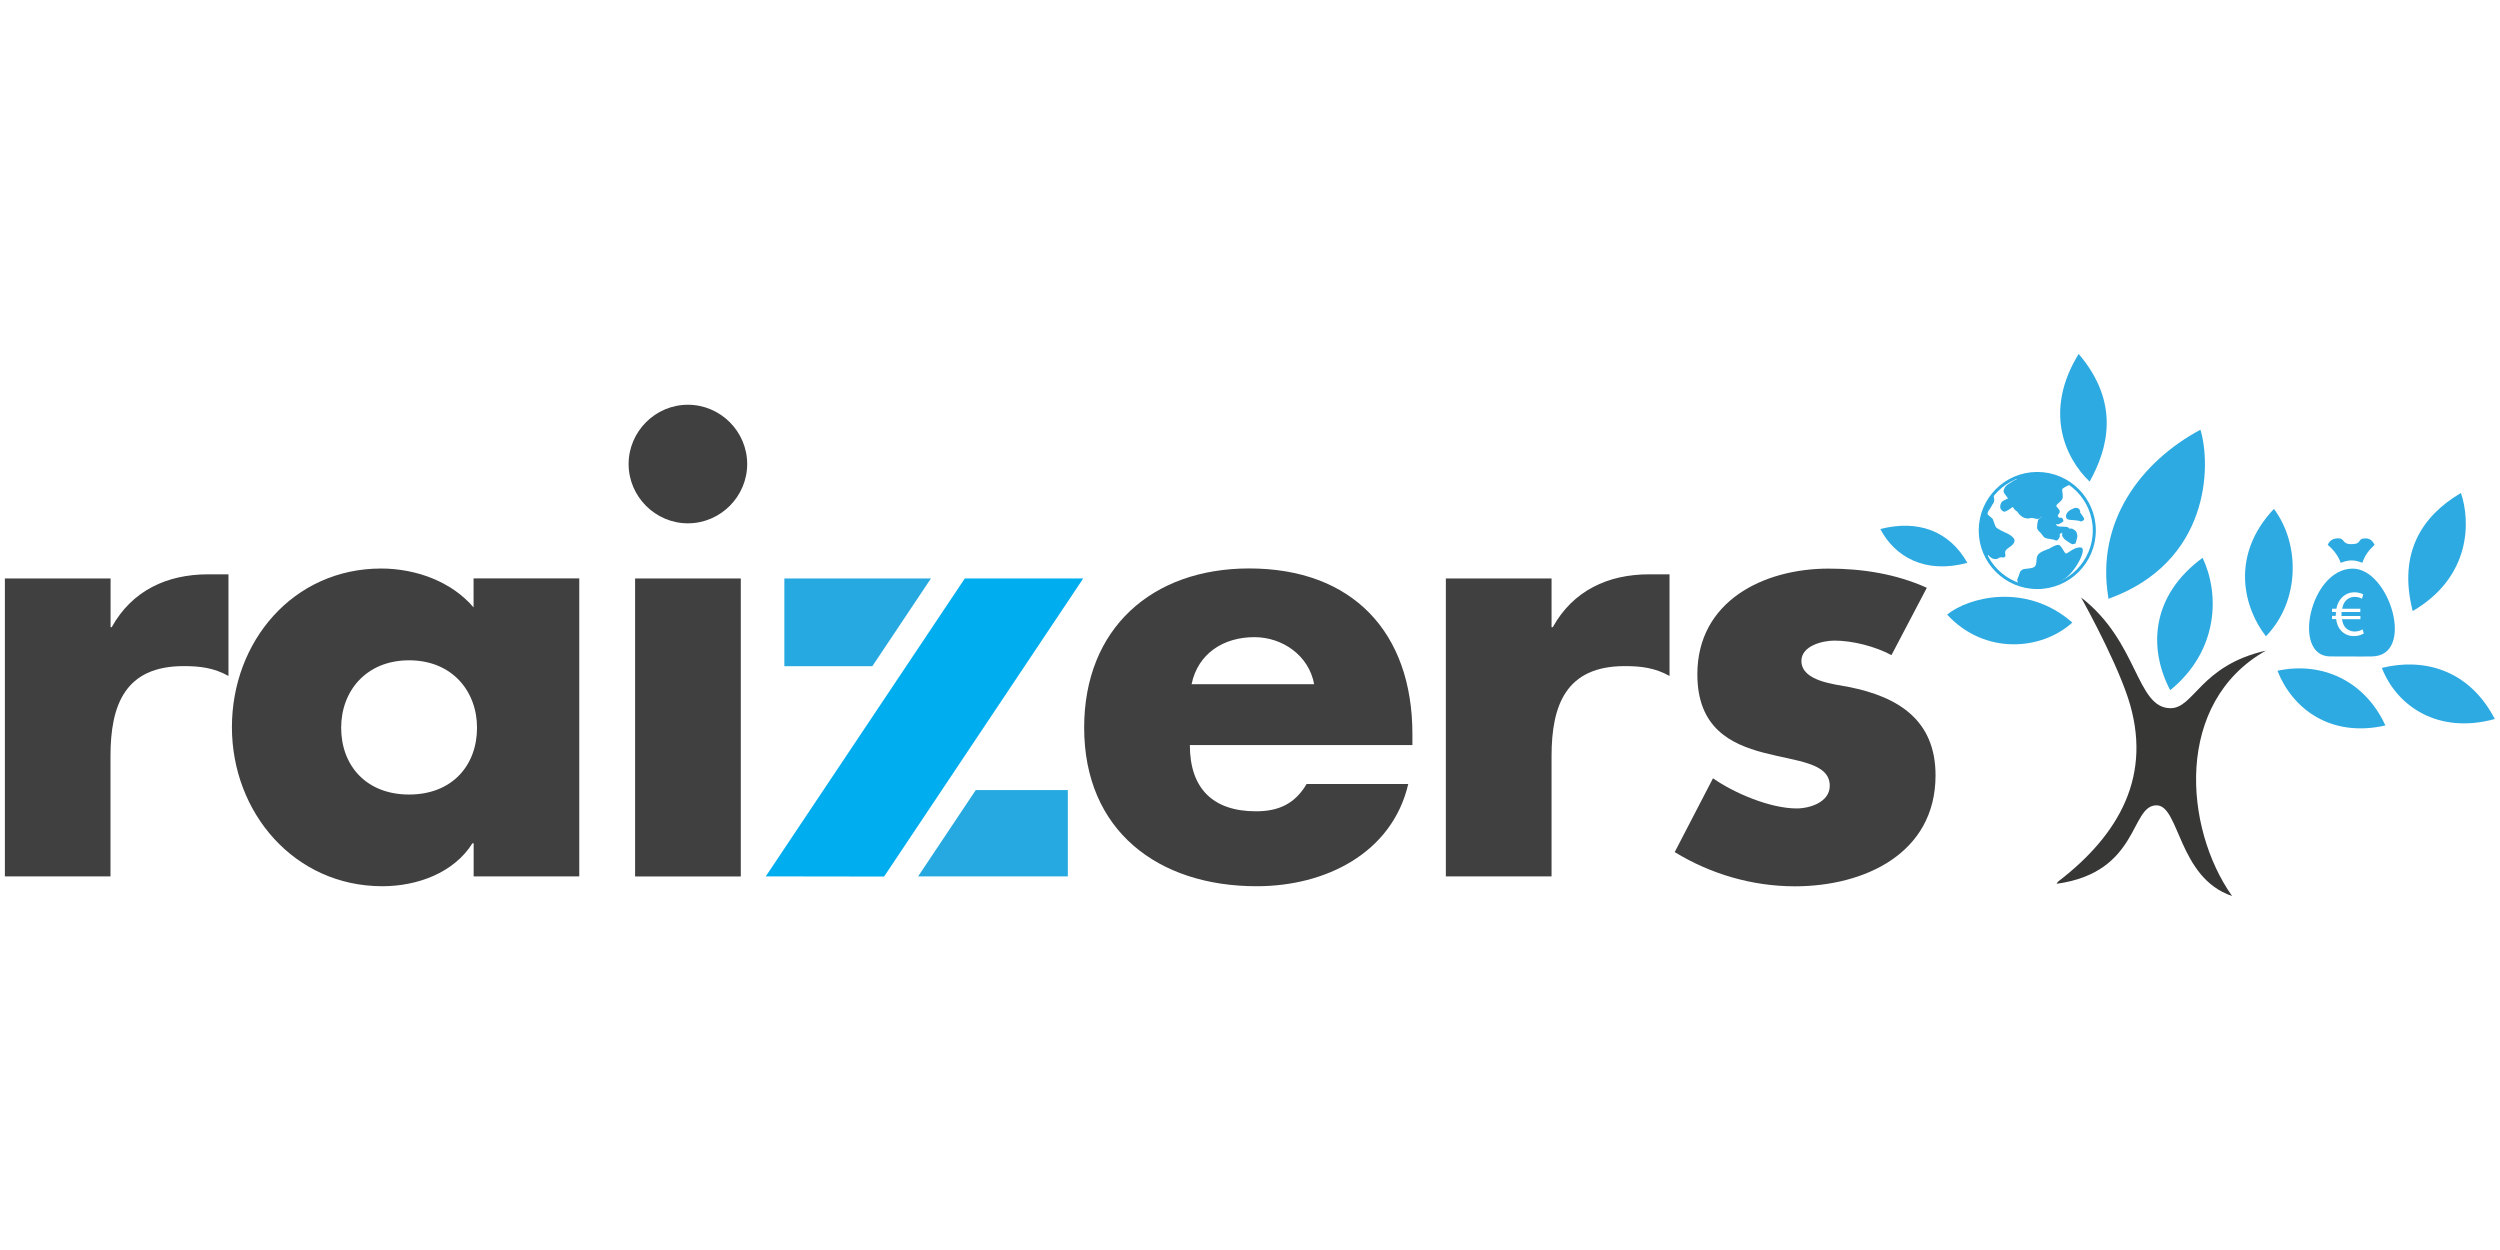 <?xml version="1.0" encoding="UTF-8" standalone="no"?><!DOCTYPE svg PUBLIC "-//W3C//DTD SVG 1.1//EN" "http://www.w3.org/Graphics/SVG/1.1/DTD/svg11.dtd"><svg width="100%" height="100%" viewBox="0 0 1024 512" version="1.1" xmlns="http://www.w3.org/2000/svg" xmlns:xlink="http://www.w3.org/1999/xlink" xml:space="preserve" style="fill-rule:evenodd;clip-rule:evenodd;stroke-miterlimit:10;"><title>Raizers</title><desc>Raizers is an investment platform that allows individuals as well as professionals to lend to real estate developers, thus providing access to investment opportunities previously limited to institutional investors.</desc>    <g id="Layer_1" transform="matrix(3.54,0,0,3.54,-12.339,134.103)">        <path d="M16.28,34.69l0.13,0c2.35,-4.24 6.39,-6.12 11.16,-6.12l2.35,0l0,11.76c-1.68,-0.94 -3.29,-1.14 -5.18,-1.14c-6.79,0 -8.47,4.5 -8.47,10.42l0,13.91l-12.22,0l0,-34.47l12.23,0l0,5.64Z" style="fill:rgb(64,64,65);fill-rule:nonzero;"/>        <path d="M70.52,63.52l-12.23,0l0,-3.83l-0.14,0c-2.15,3.43 -6.39,4.97 -10.42,4.97c-10.21,0 -17.41,-8.53 -17.41,-18.41c0,-9.88 7.06,-18.35 17.27,-18.35c3.96,0 8.13,1.48 10.69,4.5l0,-3.36l12.23,0l0,34.48l0.01,0Zm-27.56,-17.2c0,4.37 2.89,7.73 7.86,7.73c4.97,0 7.86,-3.36 7.86,-7.73c0,-4.23 -2.89,-7.8 -7.86,-7.8c-4.97,0 -7.86,3.56 -7.86,7.8Z" style="fill:rgb(64,64,65);fill-rule:nonzero;"/>        <path d="M89.94,15.81c0,3.76 -3.09,6.86 -6.86,6.86c-3.76,0 -6.86,-3.09 -6.86,-6.86c0,-3.76 3.09,-6.86 6.86,-6.86c3.77,0 6.86,3.09 6.86,6.86Z" style="fill:rgb(64,64,65);fill-rule:nonzero;"/>        <rect x="76.97" y="29.05" width="12.23" height="34.48" style="fill:rgb(64,64,65);"/>        <path d="M166.9,48.33l-25.74,0c0,4.97 2.62,7.66 7.66,7.66c2.62,0 4.5,-0.87 5.85,-3.16l11.76,0c-0.94,4.03 -3.36,6.99 -6.52,8.94c-3.16,1.95 -7.06,2.89 -11.02,2.89c-11.43,0 -19.96,-6.45 -19.96,-18.35c0,-11.49 7.86,-18.42 19.09,-18.42c11.96,0 18.89,7.39 18.89,19.16l0,1.28l-0.01,0Zm-11.36,-7.05c-0.6,-3.29 -3.63,-5.44 -6.92,-5.44c-3.56,0 -6.52,1.88 -7.26,5.44l14.18,0Z" style="fill:rgb(64,64,65);fill-rule:nonzero;"/>        <path d="M183.02,34.69l0.13,0c2.35,-4.24 6.39,-6.12 11.16,-6.12l2.35,0l0,11.76c-1.68,-0.94 -3.29,-1.14 -5.18,-1.14c-6.79,0 -8.47,4.5 -8.47,10.42l0,13.91l-12.23,0l0,-34.47l12.23,0l0,5.64l0.01,0Z" style="fill:rgb(64,64,65);fill-rule:nonzero;"/>        <path d="M222.34,37.92c-1.88,-1.01 -4.5,-1.68 -6.59,-1.68c-1.41,0 -3.83,0.61 -3.83,2.35c0,2.35 3.83,2.69 5.51,3.02c5.71,1.14 10.01,3.83 10.01,10.22c0,9.07 -8.27,12.84 -16.27,12.84c-4.91,0 -9.75,-1.41 -13.91,-3.96l4.43,-8.54c2.49,1.75 6.66,3.49 9.68,3.49c1.55,0 3.83,-0.74 3.83,-2.62c0,-2.69 -3.83,-2.82 -7.66,-3.83c-3.83,-1.01 -7.66,-2.89 -7.66,-9.07c0,-8.47 7.66,-12.23 15.19,-12.23c3.9,0 7.8,0.61 11.36,2.22l-4.09,7.79Z" style="fill:rgb(64,64,65);fill-rule:nonzero;"/>        <path d="M109.72,63.52l17.32,0l0,-9.99l-10.65,0l-6.67,9.99Z" style="fill:rgb(37,169,224);fill-rule:nonzero;"/>        <path d="M111.2,29.05l-16.96,0l0,10.15l10.18,0l6.78,-10.15Z" style="fill:rgb(37,169,224);fill-rule:nonzero;"/>        <path d="M115.12,29.05l-23.03,34.47l13.69,0.02l23.04,-34.49l-13.7,0Z" style="fill:rgb(0,173,238);fill-rule:nonzero;"/>        <g id="Calque_3">            <g>                <path d="M244,3.07c4.9,5.74 3.33,11.07 1.27,14.77c-2.97,-2.84 -5.27,-8.28 -1.27,-14.77Z" style="fill:rgb(45,170,225);"/>                <path d="M258.09,11.84c1.25,4.1 1.14,15.33 -10.66,19.57l0,-0.17c-1.45,-8.71 3.72,-15.68 10.66,-19.4Z" style="fill:rgb(45,170,225);"/>                <path d="M288.23,19.16c1.1,3.2 1.23,9.69 -5.58,13.66c-1.74,-6.81 1.16,-11.06 5.58,-13.66Z" style="fill:rgb(45,170,225);"/>                <path d="M266.59,21c2.98,3.95 3.11,10.57 -0.92,14.74c-2.53,-3.23 -4.21,-9.29 0.92,-14.74Z" style="fill:rgb(45,170,225);"/>                <path d="M231.12,27.24c-4.9,1.33 -8.4,-0.71 -10.07,-3.91c4.33,-1.11 7.98,0.2 10.07,3.91Z" style="fill:rgb(45,170,225);"/>                <path d="M273.91,24.41c0.98,-0.06 0.47,0.68 1.67,0.67c1.26,-0.01 0.58,-0.64 1.58,-0.67c0.61,-0.02 0.9,0.39 1.08,0.75c-0.7,0.65 -1.12,1.21 -1.42,2.08c-0.91,-0.37 -1.56,-0.37 -2.5,0c-0.34,-0.98 -1.02,-1.67 -1.5,-2.08c0.19,-0.44 0.52,-0.71 1.09,-0.75Z" style="fill:rgb(45,170,225);"/>                <path d="M258.34,26.66c1.96,4.12 1.92,10.7 -3.75,15.32c-2.6,-4.98 -2.13,-11.01 3.75,-15.32Z" style="fill:rgb(45,170,225);"/>                <path d="M243.27,34.15c-3.61,3.26 -10.17,3.76 -14.49,-0.92c2.45,-2 9.13,-3.77 14.49,0.92Z" style="fill:rgb(45,170,225);"/>                <path d="M244.27,31.24c6.65,5.13 6.37,12.76 10.32,12.82c2.76,0.05 3.46,-4.93 11.07,-6.66c-10.62,6 -9.49,20.5 -3.91,28.39c-6.24,-2.09 -6.07,-10.49 -8.74,-10.49c-3.08,-0.01 -1.95,7.76 -11.57,9.08c0.06,-0.08 0.11,-0.17 0.17,-0.25c7.06,-5.41 11.06,-12.32 8.08,-21.32c-1.69,-5.07 -5.96,-12.54 -5.42,-11.57Z" style="fill:rgb(55,55,54);"/>                <path d="M292.15,45.31c-6.5,1.8 -11.32,-1.43 -13.07,-5.91c4.62,-1.15 10,0.01 13.07,5.91Z" style="fill:rgb(45,170,225);"/>                <path d="M279.49,46.06c-6.34,1.43 -10.75,-1.92 -12.49,-6.33c5.07,-1.1 10.09,1.1 12.49,6.33Z" style="fill:rgb(45,170,225);"/>            </g>            <circle cx="239.21" cy="23.5" r="6.6" style="fill:none;stroke:rgb(45,170,225);stroke-width:0.35px;"/>            <g id="Calque_4">                <path d="M236.77,17.47c0,0 0.07,0.16 0,0.16c-0.07,0 -0.21,0.04 -0.51,0.24c-0.29,0.2 -0.67,0.38 -0.81,0.67c-0.14,0.29 -0.21,0.44 -0.05,0.67c0.16,0.23 0.43,0.58 0.43,0.58c0,0 -0.5,0.22 -0.68,0.36c-0.18,0.14 -0.34,0.69 -0.12,0.93c0.22,0.24 0.32,0.32 0.62,0.16c0.31,-0.15 0.73,-0.47 0.73,-0.47c0,0 0.15,0.26 0.22,0.32c0.07,0.06 0.19,0.14 0.29,0.23c0.11,0.09 0.2,0.37 0.59,0.6c0.41,0.25 0.74,0.21 0.95,0.14c0.18,-0.06 0.71,0.12 0.82,0.11c0.11,-0.01 0.34,-0.13 0.36,-0.2c0.02,-0.07 0.15,-0.07 0.15,-0.07c0,0 -0.42,0.27 -0.46,0.41c-0.04,0.14 -0.19,0.87 -0.06,1.06c0.13,0.19 0.21,0.27 0.36,0.41c0.15,0.14 0.31,0.47 0.49,0.56c0.18,0.09 0.45,0.12 0.62,0.15c0.18,0.04 0.44,0.06 0.54,0.12c0.1,0.06 0.24,0.07 0.32,0c0.08,-0.07 0.28,-0.38 0.25,-0.45c-0.03,-0.07 0,-0.26 0,-0.26l0.29,-0.16c0,0 -0.06,0.29 0,0.41c0.06,0.12 0.22,0.38 0.45,0.51c0.22,0.13 0.64,0.49 0.81,0.42c0.18,-0.07 0.27,-0.02 0.29,-0.15c0.02,-0.13 0.22,-0.67 0.19,-0.82c-0.03,-0.15 -0.05,-0.37 -0.16,-0.51c-0.11,-0.13 -0.41,-0.34 -0.55,-0.33c-0.14,0.01 -0.25,0.01 -0.25,0.01c0,0 0.01,-0.16 -0.32,-0.2c-0.33,-0.04 -0.82,-0.02 -0.98,-0.07c-0.15,-0.05 -0.24,-0.24 -0.24,-0.24c0,0 0.28,0.07 0.46,-0.06c0.19,-0.13 0.49,-0.2 0.41,-0.42c-0.2,-0.55 -0.42,-0.03 -0.61,-0.42c-0.12,-0.24 0.25,-0.3 0.2,-0.6c-0.05,-0.3 -0.44,-0.5 -0.39,-0.65c0.08,-0.24 0.66,-0.51 0.73,-0.89c0.07,-0.38 -0.14,-0.92 -0.02,-1.06c0.12,-0.14 0.82,-0.46 0.82,-0.46c0,0 -1.07,-1.04 -2.38,-1.19c-1.31,-0.15 -3.05,0.04 -3.38,0.15c-0.33,0.11 -0.42,0.3 -0.42,0.3Z" style="fill:rgb(45,170,225);"/>                <path d="M243.76,20.88c0.34,0.05 0.42,0.35 0.42,0.42c0,0.07 -0.06,0.04 0,0.13c0.06,0.09 0.3,0.4 0.37,0.53c0.07,0.13 0.16,0.25 0,0.36c-0.16,0.12 -0.29,0.16 -0.35,0.12c-0.06,-0.05 -0.16,-0.06 -0.31,-0.09c-0.15,-0.04 -0.53,-0.04 -0.77,-0.07c-0.24,-0.03 -0.53,-0.02 -0.58,-0.36c-0.05,-0.34 0.27,-0.69 0.52,-0.81c0.25,-0.12 0.48,-0.26 0.7,-0.23Z" style="fill:rgb(45,170,225);"/>                <path d="M234.01,19.43c0.16,-0.18 0.32,0.64 0.13,0.89c-0.19,0.25 -0.34,0.61 -0.45,0.74c-0.11,0.13 -0.29,0.42 -0.21,0.57c0.08,0.15 0.54,0.44 0.59,0.56c0.05,0.12 0.24,0.72 0.35,0.91c0.12,0.19 0.99,0.6 1.21,0.69c0.22,0.09 0.95,0.48 0.95,0.87c0,0.54 -0.76,0.8 -1,1.12c-0.24,0.32 0.09,0.62 -0.12,0.78c-0.21,0.15 -0.29,-0.01 -0.54,0.05c-0.26,0.06 -0.23,0.24 -0.66,0.19c-0.42,-0.05 -0.64,-0.39 -0.72,-0.46c-0.08,-0.07 -0.04,0.22 -0.04,0.22l-0.14,0.04c0,0 -1.03,-2.04 -0.77,-3.48c0.27,-1.45 0.75,-2.95 1.42,-3.69Z" style="fill:rgb(45,170,225);"/>                <path d="M236.99,29.55c-0.08,-0.24 -0.16,-0.34 0,-0.62c0.16,-0.28 0.11,-0.62 0.43,-0.86c0.32,-0.24 1.23,-0.08 1.52,-0.42c0.29,-0.34 0.07,-0.91 0.34,-1.32c0.27,-0.41 1.13,-0.64 1.29,-0.72c0.16,-0.08 0.89,-0.56 1.19,-0.42c0.29,0.14 0.6,0.96 0.78,0.98c0.18,0.02 1.05,-0.87 1.77,-0.69c0.65,0.15 -0.64,2.86 -2.15,3.75c-1.43,0.85 -2.31,0.78 -2.68,0.87c-0.48,0.11 -2.56,-0.45 -2.49,-0.55Z" style="fill:rgb(45,170,225);"/>            </g>            <path id="Calque_5" d="M275.66,27.91c-4.87,0.07 -7.03,10.11 -2.58,10.16c2.48,0.03 5.56,0 4.83,0c5.11,-0.04 2.07,-10.22 -2.25,-10.16Zm0.2,7.81c-0.61,0 -1.15,-0.23 -1.53,-0.67c-0.29,-0.32 -0.47,-0.75 -0.54,-1.3l-0.47,0l0,-0.37l0.43,0l0,-0.11c0,-0.12 0.01,-0.23 0.02,-0.34l-0.45,0l0,-0.38l0.5,0c0.09,-0.53 0.32,-0.96 0.62,-1.27c0.38,-0.4 0.87,-0.63 1.49,-0.63c0.44,0 0.79,0.13 1,0.24l-0.15,0.5c-0.19,-0.11 -0.5,-0.21 -0.84,-0.21c-0.41,0 -0.74,0.14 -1,0.41c-0.23,0.22 -0.38,0.56 -0.45,0.96l2.1,0l0,0.38l-2.17,0c-0.01,0.1 -0.01,0.21 -0.01,0.32l0,0.14l2.19,0l0,0.37l-2.13,0c0.06,0.44 0.21,0.76 0.41,0.99c0.28,0.29 0.66,0.44 1.06,0.44c0.4,0 0.75,-0.15 0.92,-0.25l0.13,0.47c-0.24,0.15 -0.63,0.31 -1.13,0.31Z" style="fill:rgb(45,170,225);"/>        </g>    </g></svg>